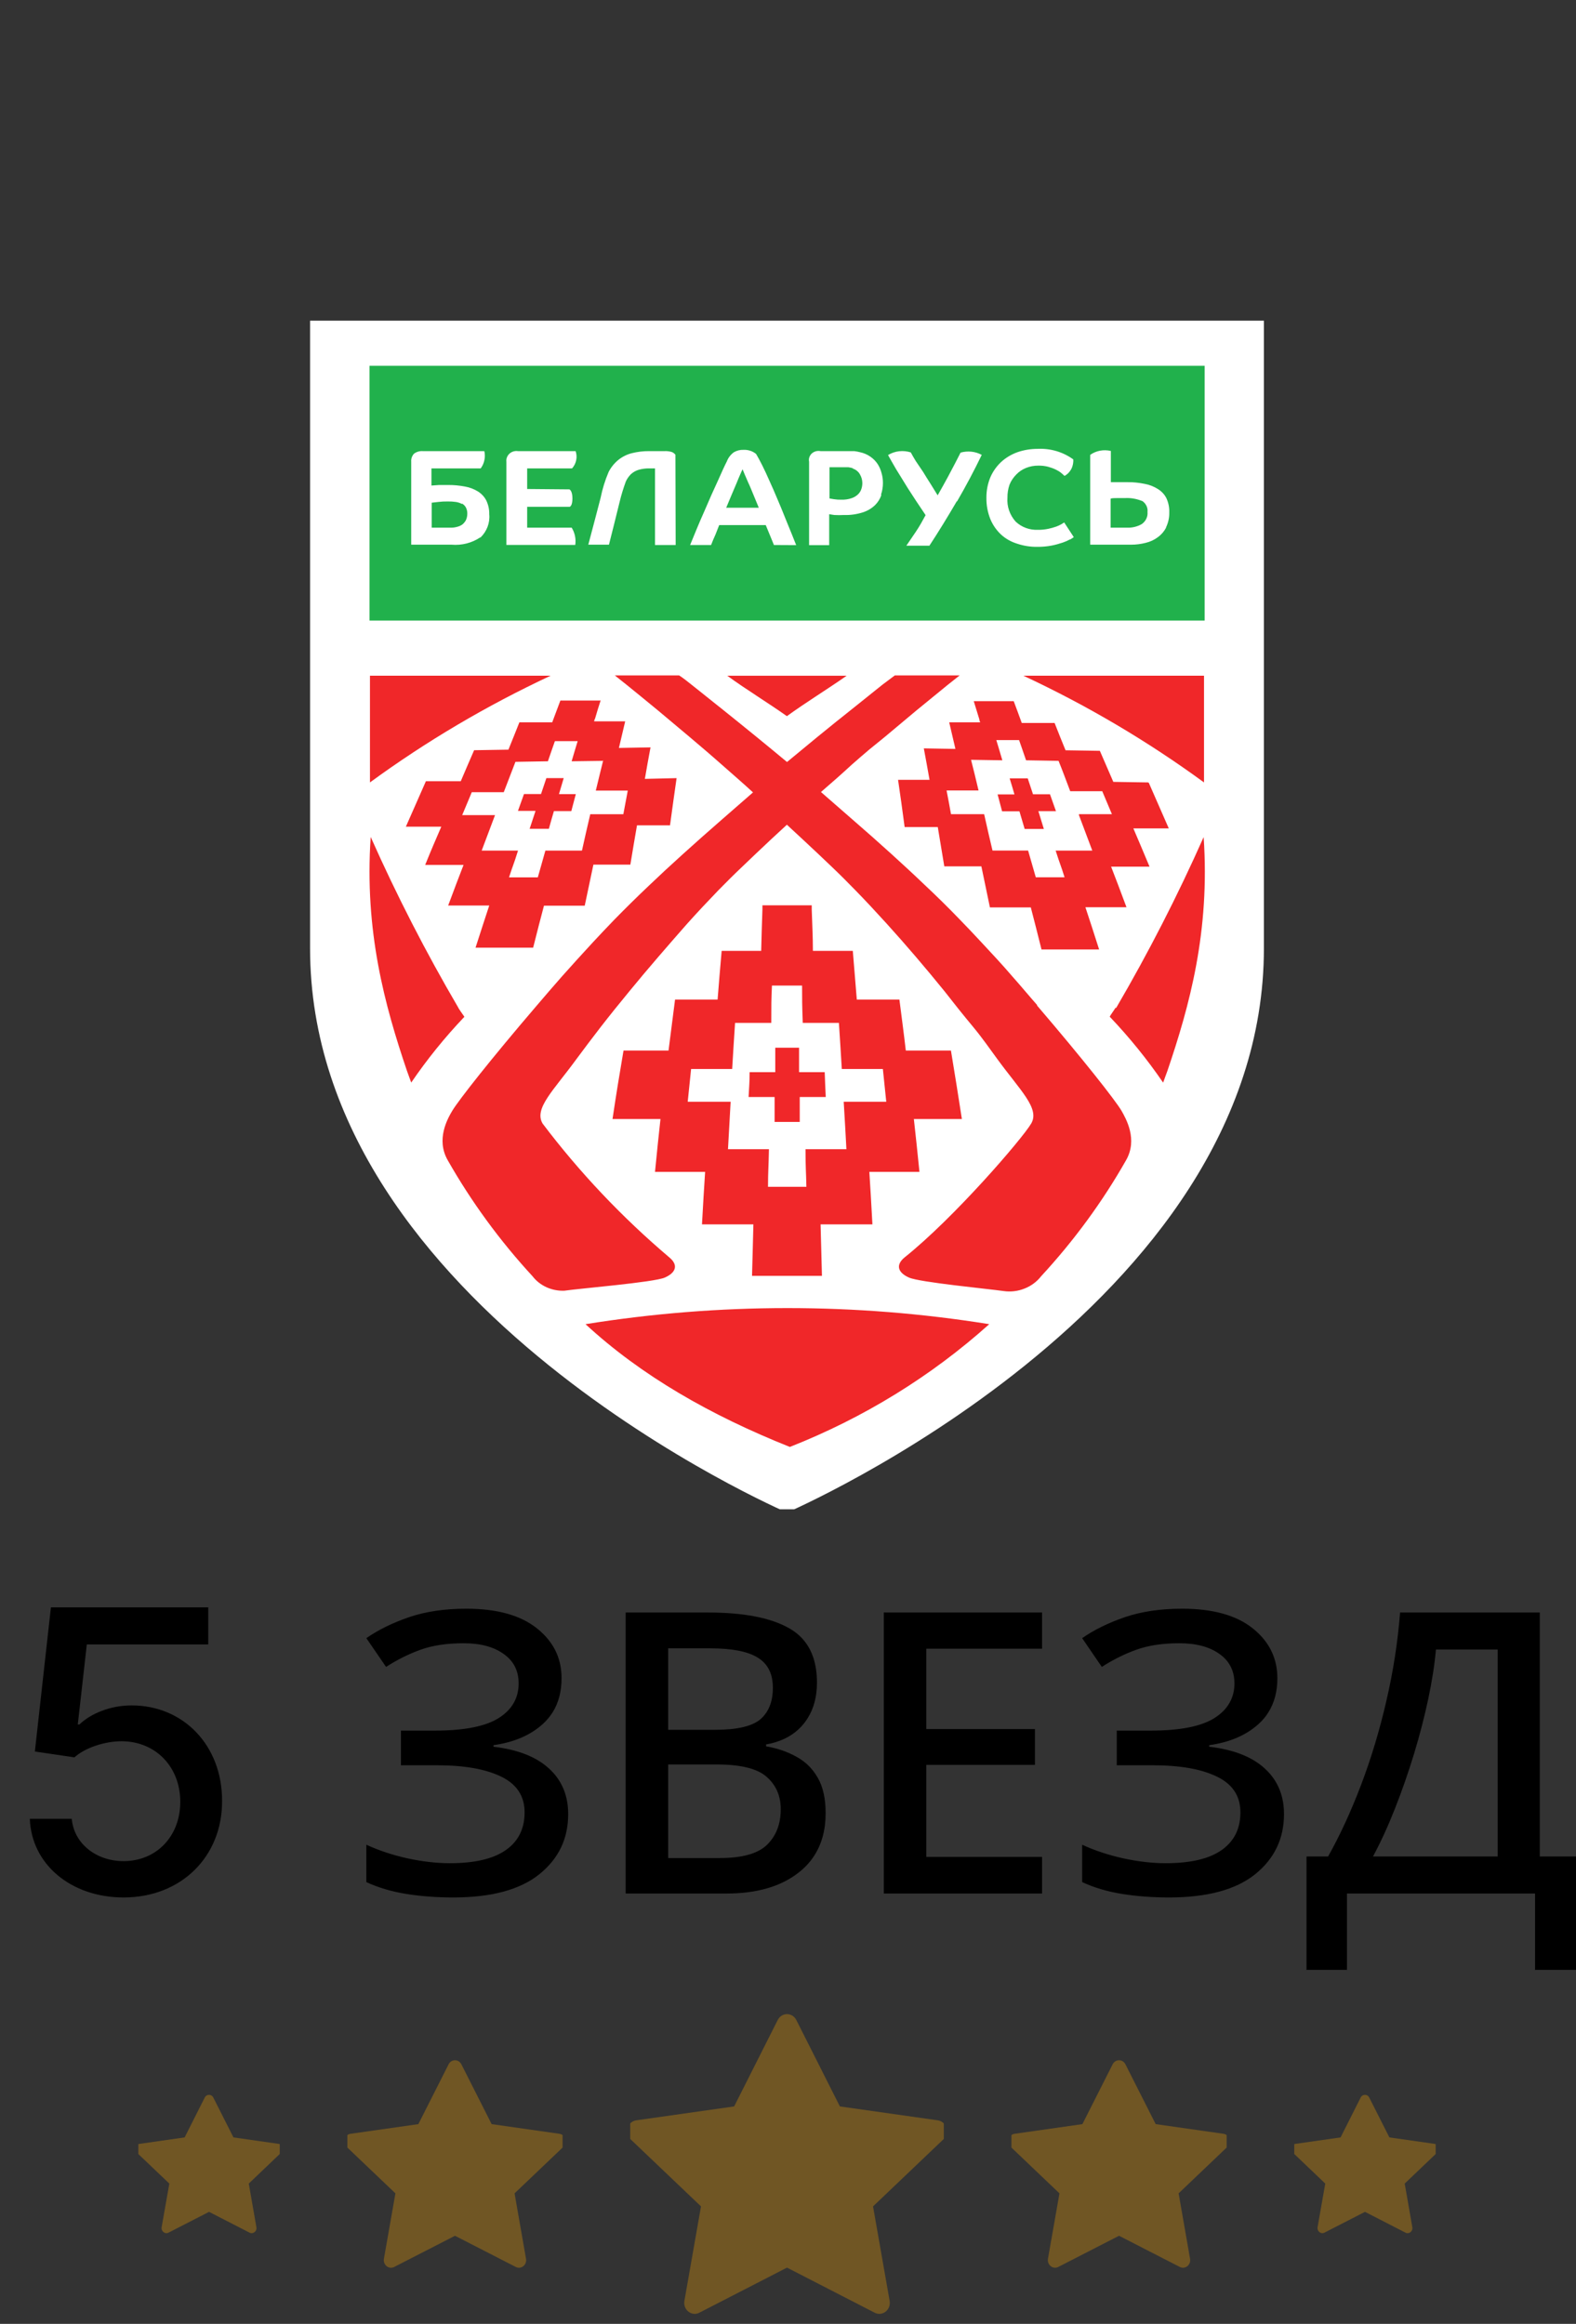 <svg width="256.32" height="378" viewBox="0 0 256.32 378" fill="none" xmlns="http://www.w3.org/2000/svg" xmlns:xlink="http://www.w3.org/1999/xlink">
	<rect x="0" y="0" width="256.32" height="378" fill="#333333" stroke="none"/>
	<desc>
			Created with Pixso.
	</desc>
	<defs>
		<clipPath id="clip192_6681">
			<rect id="aeff844791149a5cec35e5b38280b392 1" rx="-0.5" width="167" height="245" transform="translate(44.5 0.5)" fill="white" fill-opacity="0"/>
		</clipPath>
		<clipPath id="clip192_6721">
			<rect id="StarFill" rx="-0.5" width="51" height="51" transform="translate(102.5 326.5)" fill="white" fill-opacity="0"/>
		</clipPath>
		<clipPath id="clip192_6723">
			<rect id="StarFill" rx="-0.5" width="35" height="35" transform="translate(56.5 334.5)" fill="white" fill-opacity="0"/>
		</clipPath>
		<clipPath id="clip192_6725">
			<rect id="StarFill" rx="-0.5" width="23" height="23" transform="translate(22.5 340.5)" fill="white" fill-opacity="0"/>
		</clipPath>
		<clipPath id="clip192_6727">
			<rect id="StarFill" rx="-0.5" width="35" height="35" transform="translate(164.5 334.5)" fill="white" fill-opacity="0"/>
		</clipPath>
		<clipPath id="clip192_6729">
			<rect id="StarFill" rx="-0.5" width="23" height="23" transform="translate(210.5 340.5)" fill="white" fill-opacity="0"/>
		</clipPath>
	</defs>
	<rect id="aeff844791149a5cec35e5b38280b392 1" rx="-0.5" width="167" height="245" transform="translate(44.5 0.5)" fill="#FFFFFF" fill-opacity="0"/>
	<g clip-path="url(#clip192_6681)">
		<path id="Vector" d="M128 52.16L50.43 52.16L50.43 154.27C50.43 212.67 128 246.03 128 246.03C128 246.03 205.56 212.64 205.56 154.27L205.56 52.16L128 52.16Z" fill="#FFFFFF" fill-opacity="1" fill-rule="nonzero"/>
		<path id="Vector" d="M60.1 100.94L195.92 100.94L195.92 59.5L60.1 59.5L60.1 100.94ZM78.12 87.4C76.76 88.32 75.1 88.74 73.44 88.6L66.88 88.6L66.88 75.1C66.86 74.86 66.89 74.63 66.97 74.4C67.05 74.18 67.17 73.97 67.33 73.8C67.74 73.49 68.25 73.34 68.77 73.38L78.77 73.38C78.88 73.86 78.89 74.36 78.78 74.85C78.68 75.33 78.48 75.79 78.18 76.19L70.17 76.19L70.17 78.98L71.41 78.89C71.82 78.89 72.31 78.89 72.86 78.89C73.79 78.88 74.71 78.97 75.62 79.14C76.38 79.27 77.1 79.55 77.75 79.95C78.33 80.32 78.8 80.83 79.1 81.43C79.43 82.13 79.59 82.89 79.57 83.65C79.64 84.35 79.54 85.05 79.29 85.71C79.04 86.36 78.64 86.96 78.12 87.46L78.12 87.4ZM92.61 79.6C92.61 79.6 93.1 79.79 93.1 81.08C93.1 82.37 92.64 82.44 92.64 82.44L85.74 82.44L85.74 85.83L92.98 85.83C93.5 86.68 93.7 87.67 93.56 88.64L82.36 88.64L82.36 75.1C82.33 74.86 82.36 74.62 82.45 74.39C82.54 74.17 82.67 73.96 82.86 73.79C83.04 73.63 83.26 73.5 83.5 73.43C83.75 73.36 84 73.34 84.25 73.38L93.62 73.38C93.78 73.86 93.82 74.37 93.71 74.86C93.61 75.35 93.38 75.81 93.04 76.19L85.74 76.19L85.74 79.54L92.61 79.6ZM109.89 88.65L106.53 88.65L106.53 76.19L105.59 76.19C105.01 76.18 104.42 76.26 103.86 76.42C103.39 76.56 102.97 76.81 102.61 77.13C102.27 77.48 101.98 77.88 101.78 78.33C101.38 79.43 101.03 80.56 100.76 81.7C100.63 82.31 99.04 88.6 99.04 88.6L95.68 88.6C96.02 87.29 97.57 81.49 97.68 80.99C97.97 79.54 98.41 78.12 98.99 76.76C99.37 76.02 99.9 75.36 100.55 74.82C101.19 74.31 101.93 73.93 102.74 73.72C103.66 73.49 104.61 73.37 105.56 73.38L108.09 73.38C108.48 73.36 108.87 73.41 109.25 73.52C109.49 73.61 109.7 73.77 109.85 73.97L109.89 88.65ZM125.87 88.65C125.73 88.33 125.58 87.9 125.34 87.35L124.54 85.41L116.97 85.41C116.66 86.17 116.41 86.89 116.19 87.35C115.97 87.81 115.8 88.31 115.65 88.65L112.24 88.65C112.59 87.78 112.96 86.88 113.35 85.95C113.74 85.01 114.13 84.1 114.54 83.19L115.69 80.54C116.07 79.69 116.43 78.9 116.76 78.19C117.08 77.48 117.36 76.85 117.61 76.3C117.86 75.75 118.07 75.34 118.22 75.04C118.44 74.45 118.84 73.94 119.36 73.56C119.83 73.29 120.37 73.15 120.92 73.17C121.67 73.14 122.4 73.37 122.97 73.84C123.25 74.3 123.58 74.92 123.97 75.69C124.36 76.46 124.75 77.32 125.17 78.27C125.59 79.21 126.03 80.17 126.46 81.23C126.9 82.28 127.31 83.22 127.68 84.19C128.06 85.15 128.43 86.01 128.74 86.79L129.49 88.67L125.87 88.65ZM143.34 80.54C143.13 81.14 142.79 81.69 142.34 82.14C141.79 82.68 141.12 83.08 140.37 83.33C139.37 83.65 138.31 83.81 137.25 83.77C136.73 83.8 136.21 83.8 135.69 83.77L134.86 83.64L134.86 88.67L131.59 88.67L131.59 75.1C131.54 74.86 131.55 74.61 131.63 74.38C131.71 74.14 131.85 73.93 132.03 73.76C132.22 73.59 132.45 73.47 132.7 73.4C132.94 73.34 133.21 73.33 133.46 73.38L137.88 73.38C138.24 73.38 138.6 73.38 138.94 73.38C139.26 73.42 139.58 73.48 139.89 73.56C140.49 73.69 141.05 73.93 141.54 74.27C142.01 74.59 142.41 74.99 142.72 75.45C143.02 75.91 143.24 76.41 143.37 76.93C143.53 77.46 143.6 78.01 143.6 78.56C143.6 79.2 143.5 79.84 143.29 80.46L143.34 80.54ZM155.61 81.54C154.14 84.05 152.67 86.46 151.16 88.76L147.41 88.76C147.9 88.06 148.41 87.28 148.98 86.45C149.54 85.62 150.05 84.7 150.54 83.79C150 82.99 149.5 82.22 148.98 81.46L147.63 79.38L146.54 77.61L145.73 76.3C145.59 76.08 144.43 74.02 144.43 74.02C144.97 73.69 145.59 73.47 146.23 73.4C146.87 73.33 147.52 73.39 148.13 73.59C148.34 73.97 148.6 74.45 148.93 74.98L150.14 76.77C150.52 77.39 150.91 78.03 151.33 78.68L152.5 80.57C153.11 79.51 153.66 78.5 154.19 77.53C154.72 76.55 155.83 74.42 156.23 73.62C156.8 73.46 157.4 73.41 157.99 73.47C158.58 73.53 159.15 73.71 159.67 73.99C158.45 76.52 157.11 79.05 155.66 81.55L155.61 81.54ZM174.06 87.72C173.68 87.93 173.27 88.11 172.86 88.25C172.27 88.45 171.66 88.62 171.05 88.74C170.26 88.89 169.45 88.96 168.64 88.95C167.54 88.96 166.45 88.78 165.41 88.43C164.44 88.13 163.55 87.63 162.81 86.95C162.05 86.24 161.46 85.38 161.07 84.44C160.63 83.33 160.41 82.16 160.43 80.97C160.42 79.84 160.63 78.7 161.07 77.64C161.47 76.71 162.06 75.87 162.81 75.16C163.57 74.46 164.47 73.92 165.46 73.56C166.52 73.19 167.64 73.01 168.77 73.01C170.85 72.91 172.91 73.52 174.56 74.73C174.59 75.24 174.49 75.74 174.28 76.21C174.18 76.4 174.06 76.59 173.92 76.76C173.8 76.91 173.66 77.05 173.5 77.17C173.39 77.26 173.27 77.34 173.14 77.41L172.62 76.95C172.36 76.73 172.06 76.55 171.75 76.4C171.35 76.2 170.92 76.05 170.49 75.93C169.96 75.79 169.42 75.73 168.88 75.74C168.19 75.73 167.5 75.86 166.86 76.12C166.27 76.36 165.74 76.71 165.3 77.17C164.82 77.65 164.44 78.21 164.19 78.83C163.95 79.52 163.84 80.25 163.85 80.97C163.74 82.38 164.23 83.78 165.19 84.85C165.67 85.3 166.23 85.65 166.86 85.88C167.48 86.11 168.15 86.21 168.82 86.18C169.39 86.19 169.96 86.13 170.52 86.01C170.95 85.92 171.38 85.8 171.8 85.65C172.1 85.54 172.38 85.41 172.66 85.25L173.08 84.98L174.64 87.37C174.46 87.5 174.27 87.63 174.08 87.74L174.06 87.72ZM189.69 85.75C189.37 86.39 188.9 86.95 188.31 87.38C187.73 87.82 187.05 88.13 186.33 88.3C185.55 88.5 184.75 88.6 183.94 88.6L177.31 88.6L177.31 73.99C177.78 73.65 178.33 73.42 178.91 73.31C179.49 73.2 180.09 73.22 180.67 73.35L180.67 78.43L181.84 78.43C182.27 78.43 182.77 78.43 183.4 78.43C184.34 78.42 185.27 78.52 186.19 78.71C186.96 78.85 187.68 79.14 188.33 79.55C188.92 79.92 189.4 80.43 189.7 81.03C190.04 81.77 190.2 82.56 190.17 83.36C190.19 84.21 190 85.05 189.62 85.83L189.69 85.75Z" fill="#21B14C" fill-opacity="1" fill-rule="nonzero"/>
		<path id="Vector" d="M185.74 81.49C184.85 81.13 183.89 80.96 182.93 81.02L181.63 81.02C181.23 81.02 180.9 81.02 180.63 81.11L180.63 85.83L183.27 85.83C184.13 85.87 184.98 85.66 185.71 85.24C186.02 85.01 186.28 84.72 186.44 84.37C186.6 84.03 186.67 83.66 186.63 83.28C186.67 82.93 186.61 82.56 186.44 82.24C186.28 81.92 186.03 81.64 185.71 81.45L185.74 81.49Z" fill="#21B14C" fill-opacity="1" fill-rule="nonzero"/>
		<path id="Vector" d="M121.77 78.68L121.13 77.2L120.77 76.33C120.69 76.48 120.57 76.76 120.39 77.17C120.21 77.58 120 78.07 119.77 78.65C119.53 79.23 119.25 79.85 118.97 80.53C118.69 81.21 118.4 81.91 118.11 82.59L123.41 82.59C123.14 81.91 122.85 81.23 122.56 80.53C122.28 79.83 122.02 79.23 121.77 78.65L121.77 78.68Z" fill="#21B14C" fill-opacity="1" fill-rule="nonzero"/>
		<path id="Vector" d="M75.12 81.97C74.82 81.81 74.49 81.7 74.14 81.65C73.71 81.59 73.27 81.56 72.83 81.57C72.31 81.56 71.78 81.59 71.27 81.65L70.21 81.77L70.21 85.83L73.41 85.83C73.73 85.83 74.05 85.78 74.36 85.69C74.66 85.62 74.95 85.49 75.2 85.31C75.44 85.11 75.64 84.87 75.78 84.6C75.93 84.27 76 83.92 76 83.56C76.01 83.22 75.94 82.87 75.78 82.56C75.64 82.29 75.42 82.07 75.16 81.92L75.12 81.97Z" fill="#21B14C" fill-opacity="1" fill-rule="nonzero"/>
		<path id="Vector" d="M138.7 76.16C138.47 76.09 138.22 76.03 137.97 76C137.68 75.99 137.39 75.99 137.1 76L134.91 76L134.91 81.08L135.63 81.2C136.02 81.26 136.42 81.29 136.82 81.28C137.39 81.3 137.97 81.22 138.52 81.03C138.91 80.9 139.27 80.68 139.56 80.4C139.81 80.15 140 79.85 140.1 79.52C140.2 79.22 140.25 78.9 140.25 78.58C140.25 78.1 140.12 77.62 139.88 77.2C139.76 76.97 139.6 76.77 139.39 76.6C139.19 76.43 138.96 76.3 138.7 76.22L138.7 76.16Z" fill="#21B14C" fill-opacity="1" fill-rule="nonzero"/>
		<path id="Vector" d="M127.9 109.92L118.29 109.92C121.28 112.11 124.98 114.36 127.98 116.49C130.99 114.3 134.66 112.05 137.69 109.92L127.9 109.92Z" fill="#F02729" fill-opacity="1" fill-rule="nonzero"/>
		<path id="Vector" d="M74.53 163.89C69.26 154.89 64.51 145.63 60.29 136.14C59.25 151.48 62.59 163.58 66.19 174.19C66.33 174.62 66.74 175.67 66.88 176.09C69.46 172.31 72.35 168.73 75.53 165.39C75.34 165.11 74.7 164.23 74.53 163.91L74.53 163.89Z" fill="#F02729" fill-opacity="1" fill-rule="nonzero"/>
		<path id="Vector" d="M60.17 109.91L60.17 127.27C69.33 120.57 79.17 114.76 89.55 109.91L60.17 109.91Z" fill="#F02729" fill-opacity="1" fill-rule="nonzero"/>
		<path id="Vector" d="M97.63 113.95L91.14 113.95C90.66 115.22 90.33 116.11 89.81 117.5L84.47 117.5C83.82 119.16 83.37 120.24 82.69 121.94L77.11 122.03C76.26 123.96 75.73 125.24 74.94 127.07L69.27 127.07L66.01 134.47L71.77 134.47C70.91 136.48 70.21 138.05 69.15 140.69L75.39 140.69C74.55 142.86 73.92 144.52 72.89 147.29L79.57 147.29C78.82 149.58 78.25 151.31 77.34 154.15L86.71 154.15C87.42 151.34 87.86 149.61 88.47 147.32L95.1 147.32C95.68 144.55 96.03 142.88 96.51 140.64L102.52 140.64C102.96 137.96 103.24 136.34 103.6 134.25L108.97 134.25C109.42 131.01 109.62 129.44 110.04 126.57L104.88 126.69C105.2 124.79 105.44 123.51 105.8 121.57L100.66 121.66L101.68 117.33L96.63 117.33C96.63 117.16 96.74 116.99 96.79 116.85C97.12 115.74 97.35 114.94 97.7 113.89L97.63 113.95ZM98.12 123.61C97.73 125.16 97.43 126.44 96.9 128.6L102.1 128.6C101.85 129.9 101.65 131.02 101.38 132.44L96 132.44C95.46 134.75 95.12 136.22 94.65 138.36L88.7 138.36C88.02 140.84 88.06 140.57 87.47 142.71L82.79 142.71C83.48 140.55 83.48 140.84 84.25 138.36L78.34 138.36L80.51 132.59L75.17 132.59L76.73 128.86L81.93 128.86C82.74 126.73 83.23 125.47 83.83 123.92L89.11 123.83C89.75 121.94 89.8 121.86 90.25 120.55L93.95 120.55C93.54 121.86 93.54 121.94 92.97 123.83L98.06 123.76L98.12 123.61Z" fill="#F02729" fill-opacity="1" fill-rule="nonzero"/>
		<path id="Vector" d="M91.78 126.57L88.86 126.57L87.99 129.16L85.22 129.16C84.83 130.22 84.65 130.77 84.24 131.9L87.1 131.9L86.14 134.81L89.27 134.81C89.59 133.63 89.76 133.05 90.09 131.93L92.92 131.93C93.22 130.79 93.36 130.24 93.65 129.17L90.91 129.17C91.23 128.09 91.39 127.58 91.68 126.57L91.78 126.57Z" fill="#F02729" fill-opacity="1" fill-rule="nonzero"/>
		<path id="Vector" d="M122.53 199.16C122.45 202.12 122.41 204.16 122.31 207.53L133.68 207.53C133.6 204.16 133.54 202.06 133.46 199.16L141.89 199.16C141.7 195.69 141.58 193.55 141.39 190.62L149.54 190.62C149.18 187.1 148.96 184.94 148.63 182.02L156.44 182.02C155.75 177.58 155.39 175.29 154.66 170.88L147.32 170.88C146.98 167.92 146.7 165.92 146.28 162.59L139.35 162.59C139.13 159.81 138.97 157.84 138.7 154.67L132.21 154.67C132.21 152.25 132.1 150.48 132.02 147.94C132.02 147.72 132.02 147.49 132.02 147.26L124 147.26C124 147.49 124 147.72 124 147.94C123.91 150.48 123.86 152.25 123.8 154.67L117.37 154.67C117.09 157.84 116.93 159.81 116.71 162.59L109.79 162.59C109.36 165.92 109.09 167.99 108.73 170.88L101.41 170.88C100.66 175.32 100.29 177.54 99.62 182.02L107.42 182.02C107.09 184.98 106.88 187.1 106.53 190.62L114.68 190.62C114.48 193.58 114.37 195.69 114.17 199.16L122.6 199.16L122.53 199.16ZM111.85 179.21C112.04 177.3 112.2 175.76 112.4 173.88L119.08 173.88C119.27 170.76 119.38 168.88 119.55 166.38L125.44 166.38C125.44 163.42 125.44 162.69 125.55 160.31L130.45 160.31C130.45 162.69 130.45 163.36 130.56 166.38L136.44 166.38C136.61 168.88 136.72 170.82 136.91 173.88L143.59 173.88C143.79 175.76 143.95 177.3 144.14 179.21L137.22 179.21C137.41 182.36 137.52 184.28 137.66 186.93L131.01 186.93C131.01 190.1 131.1 190.44 131.15 193.05L124.91 193.05C124.91 190.44 125 190.09 125.06 186.93L118.4 186.93C118.55 184.28 118.65 182.36 118.83 179.21L111.92 179.21L111.85 179.21Z" fill="#F02729" fill-opacity="1" fill-rule="nonzero"/>
		<path id="Vector" d="M125.92 182.49L130.07 182.49C130.07 180.87 130.07 180.05 130.07 178.44L134.3 178.44C134.22 176.83 134.19 176.01 134.13 174.4L129.96 174.4C129.96 172.8 129.96 172 129.96 170.42L126.09 170.42C126.09 172 126.09 172.8 126.09 174.4L121.92 174.4C121.92 176.01 121.83 176.83 121.75 178.44L125.98 178.44C125.98 180.05 125.98 180.87 125.98 182.49L125.92 182.49Z" fill="#F02729" fill-opacity="1" fill-rule="nonzero"/>
		<path id="Vector" d="M181.46 163.89C181.29 164.17 180.65 165.05 180.48 165.37C183.67 168.72 186.58 172.31 189.17 176.1C189.31 175.67 189.72 174.62 189.86 174.21C193.47 163.6 196.81 151.49 195.76 136.16C191.54 145.66 186.79 154.95 181.52 163.97L181.46 163.89Z" fill="#F02729" fill-opacity="1" fill-rule="nonzero"/>
		<path id="Vector" d="M195.82 109.91L166.44 109.91C176.82 114.75 186.66 120.57 195.82 127.27L195.82 109.91Z" fill="#F02729" fill-opacity="1" fill-rule="nonzero"/>
		<path id="Vector" d="M186.74 127.27L181.07 127.18L178.88 122.13L173.3 122.04C172.62 120.4 172.19 119.29 171.52 117.6L166.18 117.6C165.68 116.21 165.34 115.32 164.87 114.05L158.37 114.05C158.7 115.12 158.95 115.91 159.28 117.01C159.28 117.16 159.33 117.32 159.42 117.5L154.38 117.5L155.39 121.82L150.25 121.73C150.61 123.67 150.85 124.96 151.18 126.85L146.06 126.85C146.48 129.71 146.7 131.29 147.13 134.53L152.52 134.53C152.86 136.62 153.14 138.25 153.58 140.92L159.61 140.92C160.07 143.14 160.43 144.83 161 147.6L167.65 147.6C168.24 149.89 168.69 151.61 169.39 154.44L178.76 154.44C177.85 151.59 177.29 149.86 176.53 147.57L183.21 147.57C182.18 144.8 181.55 143.13 180.71 140.97L186.96 140.97C185.86 138.33 185.19 136.77 184.33 134.75L190.09 134.75L186.85 127.35L186.74 127.27ZM175.48 132.59C176.34 134.86 176.89 136.31 177.65 138.36L171.69 138.36C172.47 140.82 172.47 140.54 173.14 142.7L168.46 142.7C167.85 140.54 167.91 140.82 167.21 138.35L161.42 138.35C160.93 136.29 160.59 134.81 160.06 132.43L154.67 132.43C154.41 130.95 154.2 129.88 153.95 128.58L159.15 128.58C158.64 126.42 158.33 125.15 157.93 123.59L163.02 123.67C162.45 121.77 162.45 121.7 162.04 120.38L165.74 120.38C166.19 121.7 166.24 121.77 166.88 123.67L172.16 123.76C172.77 125.24 173.25 126.57 174.06 128.7L179.27 128.7C179.81 129.97 180.26 131.07 180.84 132.43L175.48 132.43L175.48 132.59Z" fill="#F02729" fill-opacity="1" fill-rule="nonzero"/>
		<path id="Vector" d="M168.01 129.2C167.65 128.14 167.48 127.62 167.15 126.61L164.21 126.61C164.52 127.62 164.67 128.09 164.99 129.22L162.25 129.22C162.54 130.28 162.68 130.83 162.98 131.97L165.8 131.97L166.65 134.84L169.77 134.84L168.88 131.94L171.74 131.94C171.35 130.82 171.14 130.27 170.77 129.2L167.99 129.2L168.01 129.2Z" fill="#F02729" fill-opacity="1" fill-rule="nonzero"/>
		<path id="Vector" d="M168.68 163.48C167.37 162 166.01 160.35 164.6 158.77C163.04 156.94 161.31 155.1 159.62 153.28C158.45 152.02 157.27 150.77 156.08 149.55C154.35 147.75 152.43 145.85 150.38 143.93C148.66 142.28 146.85 140.61 145 138.93C143.14 137.24 140.78 135.15 138.61 133.27C136.92 131.79 135.21 130.31 133.52 128.83C135.24 127.35 136.92 125.87 138.52 124.39C139.5 123.54 140.45 122.69 141.39 121.91L143.9 119.87L149.01 115.59L154.1 111.43L156.08 109.86L145.54 109.86L143.56 111.34L138.38 115.49L135.85 117.51L132.88 119.92C131.32 121.21 129.67 122.56 128 123.95C126.33 122.56 124.69 121.21 123.11 119.92L120.14 117.51L117.63 115.49L112.43 111.34C111.73 110.78 111.07 110.26 110.45 109.86L99.99 109.86L101.96 111.43C103.22 112.45 104.95 113.86 107.05 115.59L112.15 119.87L114.62 121.97C115.54 122.75 116.49 123.59 117.47 124.45C119.04 125.84 120.75 127.31 122.47 128.89C120.78 130.37 119.07 131.85 117.38 133.33C115.23 135.21 113.07 137.11 111 138.99C108.92 140.87 107.34 142.34 105.61 143.99C103.58 145.91 101.66 147.81 99.9 149.61C98.73 150.82 97.54 152.08 96.37 153.34C94.68 155.17 93.02 157 91.39 158.83C90 160.41 88.63 162 87.32 163.54C79.71 172.42 74.66 178.88 73.58 180.64C72.77 181.99 70.89 185.34 72.81 188.71C76.65 195.47 81.28 201.81 86.61 207.59C87.2 208.36 87.98 208.97 88.88 209.38C89.78 209.79 90.77 209.98 91.76 209.95C94.17 209.59 106.39 208.58 108.12 207.81C109.86 207.05 110.42 205.82 108.86 204.53C101.17 198.01 94.26 190.71 88.25 182.76C86.8 180.3 90.03 177.39 93.79 172.22C94.98 170.61 96.31 168.85 97.73 167.01C99.15 165.18 100.76 163.18 102.41 161.18C105.39 157.54 108.66 153.78 111.78 150.23C113.45 148.37 115.15 146.56 116.79 144.86C118.1 143.53 119.35 142.27 120.6 141.09C121.35 140.36 122.16 139.61 122.85 138.94C124.57 137.3 126.28 135.71 127.98 134.15C129.67 135.71 131.38 137.3 133.12 138.94C133.87 139.64 134.68 140.42 135.38 141.09C136.61 142.26 137.88 143.53 139.17 144.86C140.83 146.56 142.51 148.37 144.2 150.23C147.42 153.78 150.62 157.54 153.57 161.18C155.13 163.18 156.69 165.14 158.25 167.01C159.81 168.89 160.98 170.61 162.17 172.22C165.93 177.39 169.16 180.3 167.71 182.76C166.26 185.22 155.22 198.06 147.12 204.53C145.56 205.82 146.12 207.05 147.84 207.81C149.55 208.58 160.79 209.65 163.21 210C164.37 210.17 165.55 210.03 166.62 209.6C167.7 209.18 168.64 208.48 169.33 207.59C174.67 201.81 179.31 195.48 183.15 188.71C185.07 185.34 183.15 181.99 182.38 180.64C181.32 178.88 176.25 172.42 168.65 163.54L168.68 163.48Z" fill="#F02729" fill-opacity="1" fill-rule="nonzero"/>
		<path id="Vector" d="M95.23 215.39C104.3 223.77 115.52 230.19 128.46 235.36C140.46 230.63 151.45 223.86 160.89 215.39C139.16 211.9 116.96 211.9 95.23 215.39Z" fill="#F02729" fill-opacity="1" fill-rule="nonzero"/>
	</g>
	<path id="5 звезд" d="M36.12 292.95C36.15 302.01 29.46 308.64 20.1 308.64C11.56 308.64 5.12 303.26 4.85 295.85L11.67 295.85C12.03 299.85 15.6 302.73 20.1 302.73C25.45 302.73 29.32 298.68 29.32 293.09C29.32 287.4 25.32 283.26 19.81 283.23C17 283.23 13.85 284.29 12.1 285.85L5.67 284.9L8.28 261.45L33.87 261.45L33.87 267.48L14.12 267.48L12.65 280.5L12.92 280.5C14.75 278.73 17.95 277.4 21.4 277.4C29.87 277.4 36.15 283.95 36.12 292.95ZM89.89 278.51Q91.33 276.2 91.33 272.98Q91.33 270.77 90.53 268.91Q89.54 266.63 87.33 264.87Q83.33 261.67 75.83 261.67Q70.6 261.67 66.55 263.04Q62.52 264.42 59.58 266.46L62.79 271.14Q65.48 269.4 68.38 268.35Q71.3 267.29 75.4 267.29Q79.49 267.29 81.91 269.03Q83.04 269.82 83.65 270.91Q84.35 272.17 84.35 273.82Q84.35 275.35 83.76 276.6Q82.97 278.28 81.12 279.45Q77.88 281.5 70.73 281.5L65.21 281.5L65.21 287.14L71.1 287.14Q77.76 287.14 81.54 289Q83.62 290.01 84.56 291.68Q85.32 293.03 85.32 294.81Q85.32 297.08 84.32 298.76Q83.58 300.01 82.27 300.93Q79.24 303.07 73.15 303.07Q69.96 303.07 66.27 302.28Q62.6 301.46 59.58 300.06L59.58 306.14Q62.46 307.48 66.04 308.06Q69.63 308.64 73.73 308.64Q83.01 308.64 87.71 304.87Q90.08 302.96 91.26 300.49Q92.41 298.06 92.41 295.07Q92.41 292.27 91.23 290.12Q90.5 288.77 89.3 287.68Q86.21 284.82 80.26 284.12L80.26 283.87Q85.26 283.17 88.29 280.42Q89.23 279.56 89.89 278.51ZM206.3 278.51Q207.75 276.2 207.75 272.98Q207.75 270.77 206.94 268.91Q205.95 266.63 203.75 264.87Q199.75 261.67 192.25 261.67Q187.02 261.67 182.97 263.04Q178.94 264.42 176 266.46L179.2 271.14Q181.89 269.4 184.8 268.35Q187.72 267.29 191.81 267.29Q195.91 267.29 198.33 269.03Q199.46 269.82 200.06 270.91Q200.77 272.17 200.77 273.82Q200.77 275.35 200.17 276.6Q199.38 278.28 197.53 279.45Q194.3 281.5 187.14 281.5L181.63 281.5L181.63 287.14L187.52 287.14Q194.17 287.14 197.95 289Q200.04 290.01 200.98 291.68Q201.74 293.03 201.74 294.81Q201.74 297.08 200.74 298.76Q199.99 300.01 198.69 300.93Q195.66 303.07 189.56 303.07Q186.38 303.07 182.69 302.28Q179.02 301.46 176 300.06L176 306.14Q178.88 307.48 182.45 308.06Q186.05 308.64 190.14 308.64Q199.42 308.64 204.13 304.87Q206.5 302.96 207.67 300.49Q208.83 298.06 208.83 295.07Q208.83 292.27 207.65 290.12Q206.91 288.77 205.72 287.68Q202.63 284.82 196.67 284.12L196.67 283.87Q201.67 283.17 204.7 280.42Q205.65 279.56 206.3 278.51ZM128.35 264.85Q123.84 262.29 115.13 262.29L101.76 262.29L101.76 308L118.15 308Q125.57 308 129.92 304.57Q131.45 303.37 132.44 301.82Q134.28 298.96 134.28 294.93Q134.28 291.35 132.99 289.15Q132.29 287.93 131.3 287.01Q130.49 286.27 129.49 285.73Q127.29 284.51 124.6 284.06L124.6 283.75Q127.87 283.17 129.89 281.27Q130.33 280.86 130.71 280.39Q131.04 279.98 131.32 279.54Q132.87 277.12 132.87 273.7Q132.87 269.41 130.77 266.86Q129.79 265.67 128.35 264.85ZM143.74 308L169.48 308L169.48 302.04L150.65 302.04L150.65 287.07L168.32 287.07L168.32 281.25L150.65 281.25L150.65 268.18L169.48 268.18L169.48 262.29L143.74 262.29L143.74 308ZM250.43 301.98L250.43 262.29L227.71 262.29Q227.14 269.53 225.47 276.7Q223.82 283.87 221.35 290.37Q218.88 296.85 216 301.98L212.49 301.98L212.49 320.42L219.07 320.42L219.07 308L249.66 308L249.66 320.42L256.32 320.42L256.32 301.98L250.43 301.98ZM123.68 279.65Q121.67 281.37 116.29 281.37L108.67 281.37L108.67 268.12L115.53 268.12Q120.84 268.12 123.26 269.64Q124.06 270.13 124.59 270.82Q125.7 272.24 125.7 274.53Q125.7 277.32 124.32 278.99Q124.03 279.35 123.68 279.65ZM232.29 276.35Q233.22 271.96 233.54 268.31L243.58 268.31L243.58 301.98L223.3 301.98Q225.16 298.53 226.85 294.25Q228.55 289.95 229.96 285.34Q231.36 280.73 232.29 276.35ZM108.67 302.23L108.67 287.01L116.6 287.01Q122.43 287.01 124.7 289.03Q125.62 289.84 126.17 290.85Q126.98 292.35 126.98 294.29Q126.98 296.94 125.78 298.81Q125.35 299.48 124.76 300.06Q122.56 302.23 117.06 302.23L108.67 302.23Z" fill="#000000" fill-opacity="1" fill-rule="evenodd"/>
	<g opacity="0.3">
		<rect id="StarFill" rx="-0.5" width="51" height="51" transform="translate(102.5 326.5)" fill="#FFFFFF" fill-opacity="0"/>
		<g clip-path="url(#clip192_6721)">
			<path id="Vector" d="M113.73 376.19C112.48 376.83 111.06 375.7 111.31 374.26L114.01 358.89L102.56 347.98C101.49 346.96 102.04 345.1 103.48 344.89L119.4 342.63L126.49 328.57C127.13 327.3 128.87 327.3 129.51 328.57L136.6 342.63L152.52 344.89C153.96 345.1 154.51 346.96 153.44 347.98L141.99 358.89L144.69 374.26C144.94 375.7 143.52 376.83 142.27 376.19L128 368.85L113.73 376.19L113.73 376.19Z" fill="#FFA800" fill-opacity="1" fill-rule="nonzero"/>
		</g>
	</g>
	<g opacity="0.3">
		<rect id="StarFill" rx="-0.5" width="35" height="35" transform="translate(56.5 334.5)" fill="#FFFFFF" fill-opacity="0"/>
		<g clip-path="url(#clip192_6723)">
			<path id="Vector" d="M64.12 368.74C63.25 369.19 62.27 368.41 62.44 367.41L64.31 356.77L56.39 349.22C55.65 348.51 56.03 347.22 57.02 347.08L68.04 345.51L72.96 335.78C73.4 334.9 74.6 334.9 75.04 335.78L79.96 345.51L90.98 347.08C91.97 347.22 92.35 348.51 91.61 349.22L83.69 356.77L85.55 367.41C85.73 368.41 84.75 369.19 83.88 368.74L74 363.67L64.12 368.74L64.12 368.74Z" fill="#FFA800" fill-opacity="1" fill-rule="nonzero"/>
		</g>
	</g>
	<g opacity="0.3">
		<rect id="StarFill" rx="-0.5" width="23" height="23" transform="translate(22.5 340.5)" fill="#FFFFFF" fill-opacity="0"/>
		<g clip-path="url(#clip192_6725)">
			<path id="Vector" d="M27.41 363.16C26.83 363.46 26.18 362.94 26.29 362.27L27.54 355.18L22.25 350.14C21.76 349.67 22.02 348.81 22.68 348.72L30.03 347.67L33.3 341.18C33.6 340.6 34.4 340.6 34.69 341.18L37.97 347.67L45.32 348.72C45.98 348.81 46.23 349.67 45.74 350.14L40.46 355.18L41.7 362.27C41.82 362.94 41.16 363.46 40.58 363.16L34 359.78L27.41 363.16L27.41 363.16Z" fill="#FFA800" fill-opacity="1" fill-rule="nonzero"/>
		</g>
	</g>
	<g opacity="0.3">
		<rect id="StarFill" rx="-0.5" width="35" height="35" transform="translate(164.5 334.5)" fill="#FFFFFF" fill-opacity="0"/>
		<g clip-path="url(#clip192_6727)">
			<path id="Vector" d="M172.12 368.74C171.26 369.19 170.27 368.41 170.44 367.41L172.31 356.77L164.39 349.22C163.64 348.51 164.03 347.22 165.02 347.08L176.04 345.51L180.96 335.78C181.4 334.9 182.6 334.9 183.04 335.78L187.96 345.51L198.98 347.08C199.97 347.22 200.35 348.51 199.61 349.22L191.69 356.77L193.55 367.41C193.73 368.41 192.75 369.19 191.88 368.74L182 363.67L172.12 368.74L172.12 368.74Z" fill="#FFA800" fill-opacity="1" fill-rule="nonzero"/>
		</g>
	</g>
	<g opacity="0.3">
		<rect id="StarFill" rx="-0.5" width="23" height="23" transform="translate(210.5 340.5)" fill="#FFFFFF" fill-opacity="0"/>
		<g clip-path="url(#clip192_6729)">
			<path id="Vector" d="M215.41 363.16C214.84 363.46 214.18 362.94 214.29 362.27L215.54 355.18L210.26 350.14C209.76 349.67 210.02 348.81 210.68 348.72L218.03 347.67L221.3 341.18C221.6 340.6 222.4 340.6 222.69 341.18L225.97 347.67L233.32 348.72C233.98 348.81 234.23 349.67 233.74 350.14L228.46 355.18L229.7 362.27C229.82 362.94 229.16 363.46 228.58 363.16L222 359.78L215.41 363.16L215.41 363.16Z" fill="#FFA800" fill-opacity="1" fill-rule="nonzero"/>
		</g>
	</g>
</svg>
